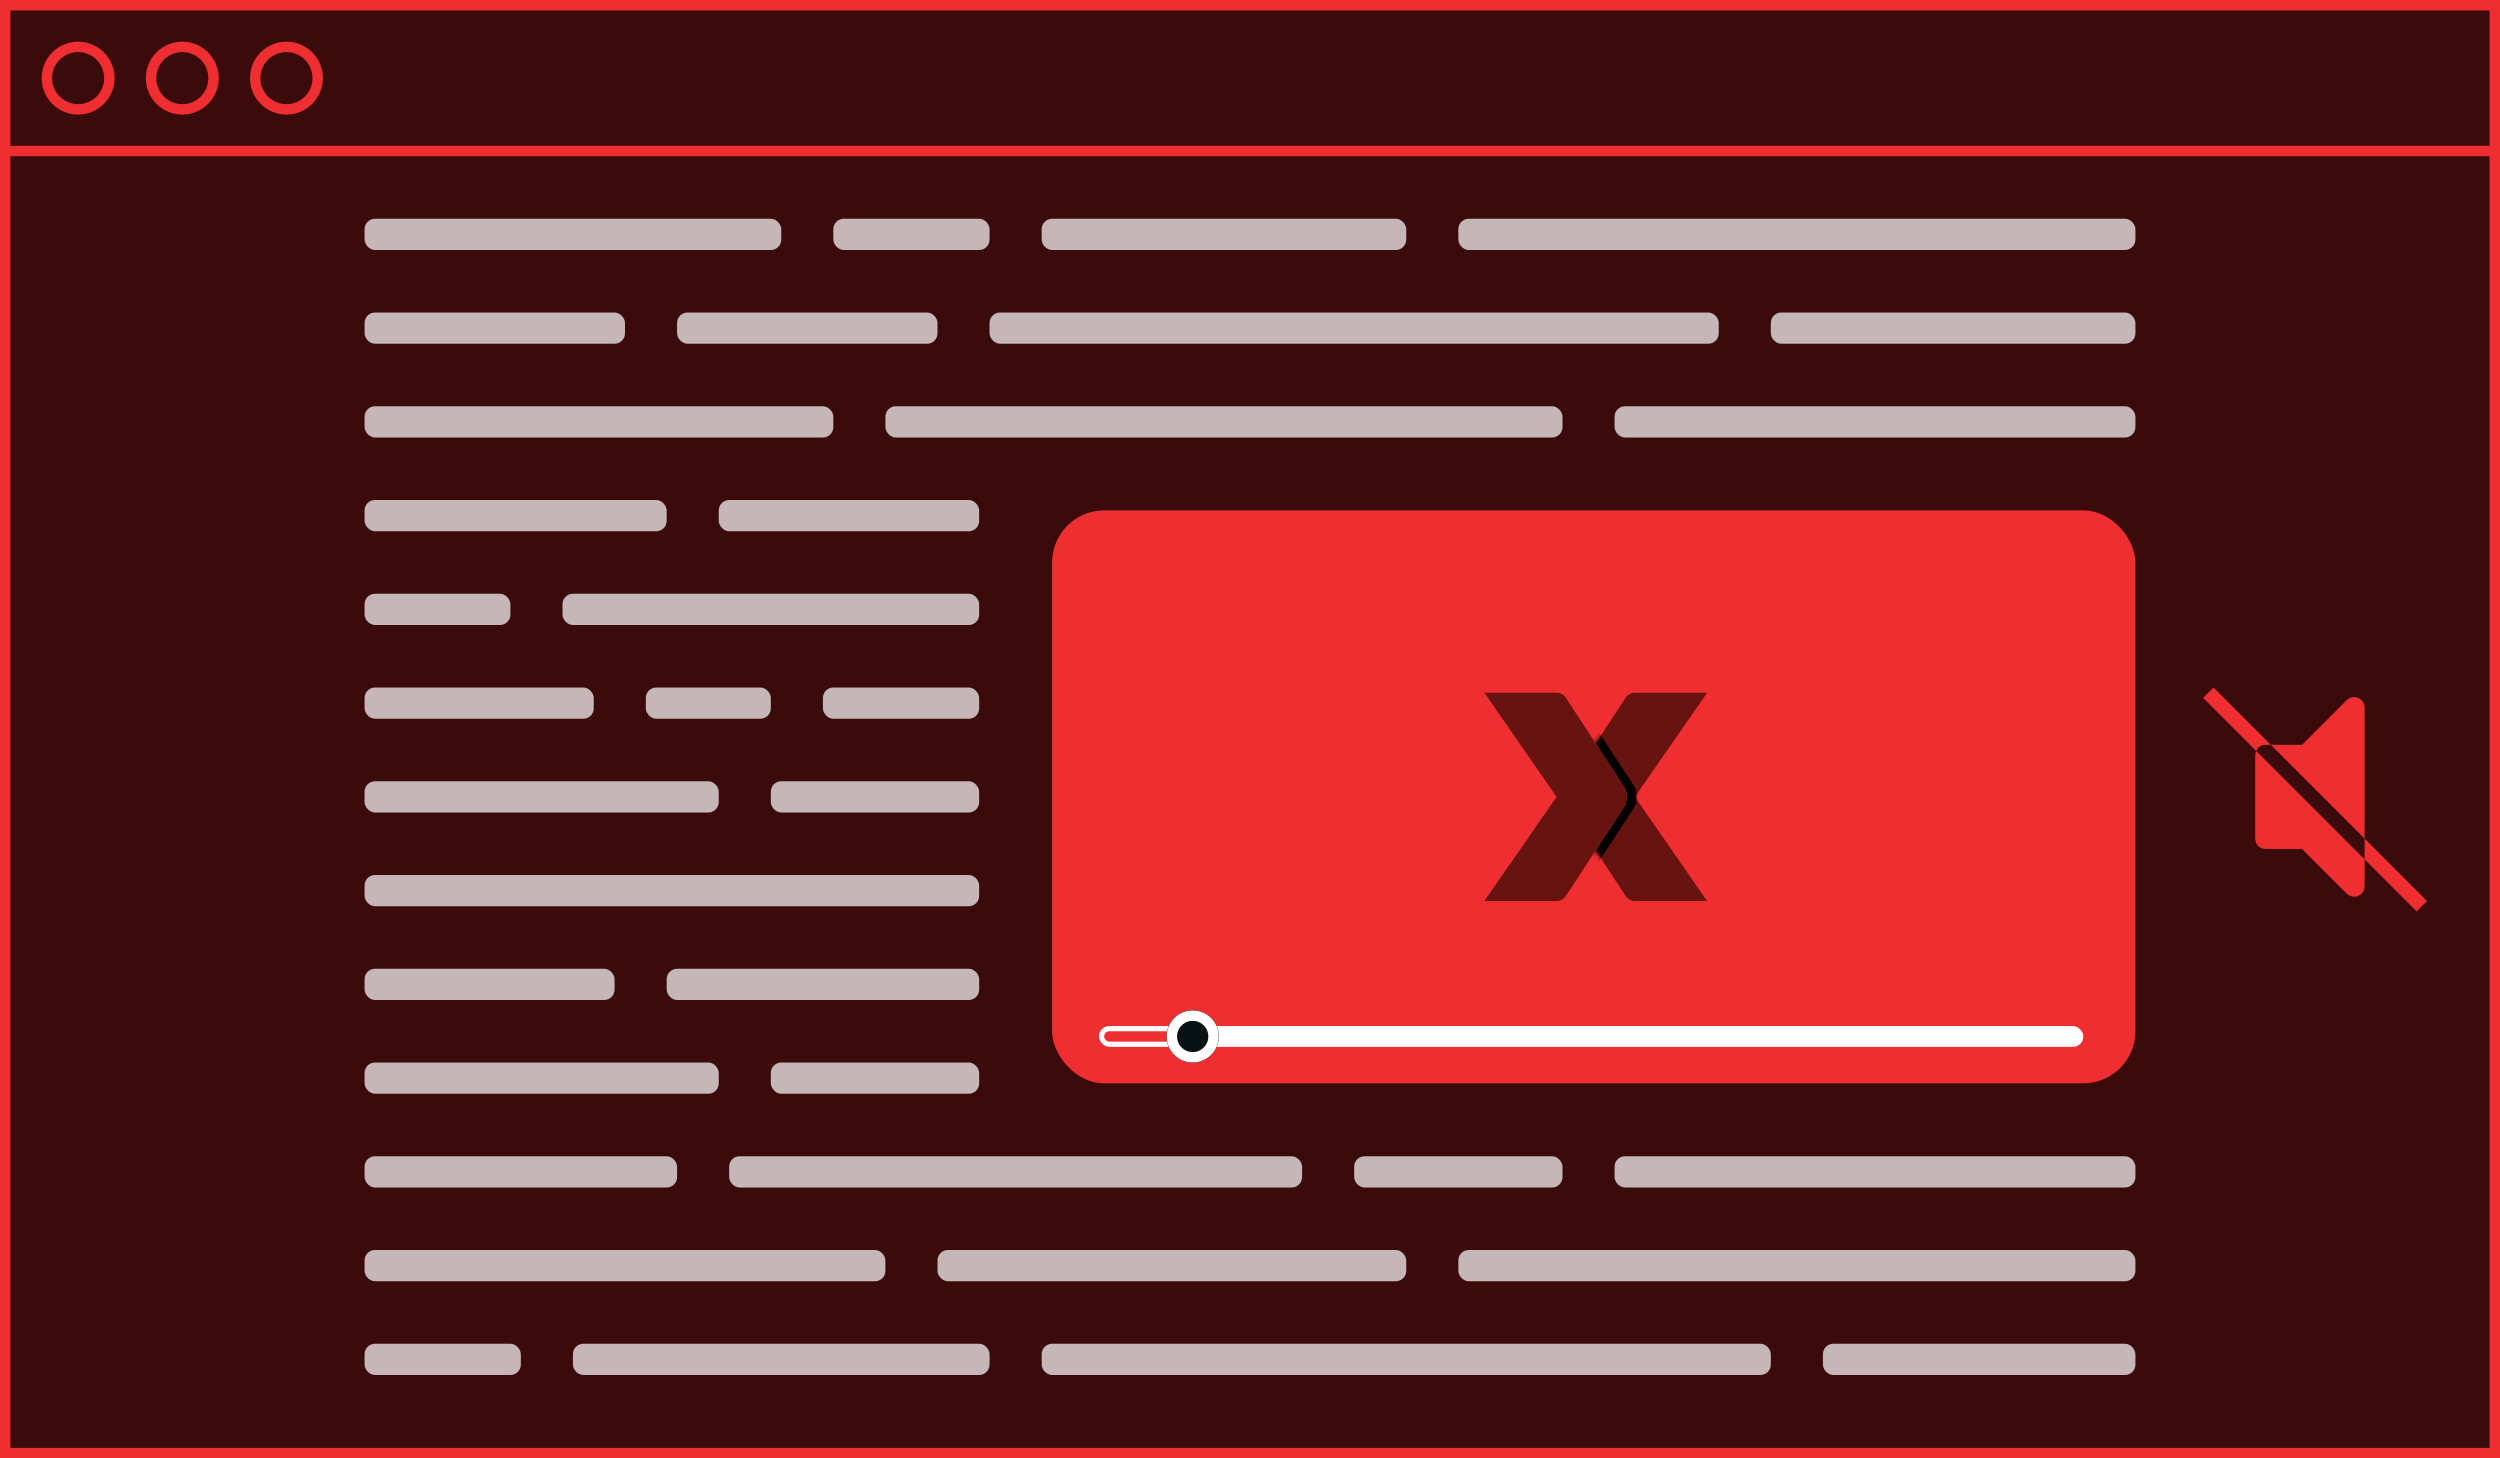 <?xml version="1.0" encoding="UTF-8"?>
<svg width="480px" height="280px" viewBox="0 0 480 280" version="1.1" xmlns="http://www.w3.org/2000/svg" xmlns:xlink="http://www.w3.org/1999/xlink">
    <!-- Generator: Sketch 47.1 (45422) - http://www.bohemiancoding.com/sketch -->
    <title>In-read Video</title>
    <desc>Created with Sketch.</desc>
    <defs>
        <rect id="path-1" x="0" y="0" width="480" height="280"></rect>
        <circle id="path-2" cx="27" cy="101" r="5"></circle>
        <filter x="-150.0%" y="-150.0%" width="400.0%" height="400.0%" filterUnits="objectBoundingBox" id="filter-3">
            <feOffset dx="0" dy="0" in="SourceAlpha" result="shadowOffsetOuter1"></feOffset>
            <feGaussianBlur stdDeviation="5" in="shadowOffsetOuter1" result="shadowBlurOuter1"></feGaussianBlur>
            <feComposite in="shadowBlurOuter1" in2="SourceAlpha" operator="out" result="shadowBlurOuter1"></feComposite>
            <feColorMatrix values="0 0 0 0 0.933   0 0 0 0 0.18   0 0 0 0 0.192  0 0 0 0.7 0" type="matrix" in="shadowBlurOuter1"></feColorMatrix>
        </filter>
        <path d="M11.867,39.059 C12.236,39.624 12.955,40 13.629,40 L27.493,40 L13.629,20 L27.493,0.002 L13.629,0 C12.953,0 12.236,0.374 11.867,0.941 L0.706,18 C-0.015,19.108 -0.017,20.893 0.706,22 L11.867,39.059 Z" id="path-4"></path>
        <path d="M0.352,39.059 C-0.017,39.624 -0.735,40 -1.41,40 L-15.273,40 L-1.41,20 L-15.273,0.002 L-1.41,0 C-0.734,0 -0.016,0.374 0.352,0.941 L11.514,18 C12.234,19.108 12.236,20.893 11.514,22 L0.352,39.059 Z" id="path-6"></path>
        <filter x="-18.3%" y="-17.5%" width="151.2%" height="135.0%" filterUnits="objectBoundingBox" id="filter-7">
            <feOffset dx="2" dy="0" in="SourceAlpha" result="shadowOffsetOuter1"></feOffset>
            <feGaussianBlur stdDeviation="2" in="shadowOffsetOuter1" result="shadowBlurOuter1"></feGaussianBlur>
            <feColorMatrix values="0 0 0 0 0.933   0 0 0 0 0.18   0 0 0 0 0.192  0 0 0 0.7 0" type="matrix" in="shadowBlurOuter1"></feColorMatrix>
        </filter>
    </defs>
    <g id="Illustrations" stroke="none" stroke-width="1" fill="none" fill-rule="evenodd">
        <g id="In-read-Video">
            <g>
                <g>
                    <g id="Base">
                        <g id="Rectangle-2">
                            <use fill="#3B0B0C" fill-rule="evenodd" xlink:href="#path-1"></use>
                            <rect stroke="#EE2E31" stroke-width="2" x="1" y="1" width="478" height="278"></rect>
                        </g>
                        <rect id="Rectangle" fill="#EE2E31" x="0" y="28" width="480" height="2"></rect>
                        <circle id="Oval" stroke="#EE2E31" stroke-width="2" cx="15" cy="15" r="6"></circle>
                        <circle id="Oval-Copy" stroke="#EE2E31" stroke-width="2" cx="35" cy="15" r="6"></circle>
                        <circle id="Oval-Copy-2" stroke="#EE2E31" stroke-width="2" cx="55" cy="15" r="6"></circle>
                    </g>
                    <g id="Group-3" transform="translate(202, 98)">
                        <rect id="Rectangle-4" fill="#EE2E31" x="0" y="0" width="208" height="110" rx="10"></rect>
                        <rect id="Rectangle-3" fill="#FFFFFF" x="9" y="99" width="189" height="4" rx="2"></rect>
                        <rect id="Rectangle-3" fill="#EE2E31" x="10" y="100" width="17" height="2" rx="1"></rect>
                        <g id="Oval-2">
                            <use fill="black" fill-opacity="1" filter="url(#filter-3)" xlink:href="#path-2"></use>
                            <use fill="#071013" fill-rule="evenodd" xlink:href="#path-2"></use>
                            <circle stroke="#FFFFFF" stroke-width="2" cx="27" cy="101" r="4"></circle>
                        </g>
                        <g id="X_logo" transform="translate(83, 35)">
                            <g id="Group" transform="translate(15.273, 0)">
                                <mask id="mask-5" fill="white">
                                    <use xlink:href="#path-4"></use>
                                </mask>
                                <use id="right" fill="#671411" xlink:href="#path-4"></use>
                                <g id="shadow" mask="url(#mask-5)">
                                    <use fill="black" fill-opacity="1" filter="url(#filter-7)" xlink:href="#path-6"></use>
                                    <use fill="#EE2E31" fill-rule="evenodd" xlink:href="#path-6"></use>
                                </g>
                            </g>
                            <path d="M15.626,39.059 C15.257,39.624 14.538,40 13.863,40 L0,40 L13.863,20 L1.42024496e-16,0.002 L13.863,0 C14.539,0 15.257,0.374 15.626,0.941 L26.787,18 C27.507,19.108 27.51,20.893 26.787,22 L15.626,39.059 Z" id="left" fill="#671411"></path>
                        </g>
                    </g>
                    <g id="Group-2" transform="translate(423, 132)" fill="#EE2E31">
                        <path d="M13,11 L19,11 L27.586,2.414 L27.586,2.414 C28.367,1.633 29.633,1.633 30.414,2.414 C30.789,2.789 31,3.298 31,3.828 L31,29 L43,41 L41,43 L31,33 L31,38.172 L31,38.172 C31,39.276 30.105,40.172 29,40.172 C28.47,40.172 27.961,39.961 27.586,39.586 L19,31 L12,31 L12,31 C10.895,31 10,30.105 10,29 L10,13 C10,12.707 10.063,12.428 10.177,12.177 L0,2 L2,0 L13,11 Z M13,11 L12,11 C11.189,11 10.491,11.483 10.177,12.177 L31,33 L31,29 L13,11 Z" id="Combined-Shape"></path>
                    </g>
                    <g id="text" transform="translate(70, 42)" fill="#FFFFFF" opacity="0.7">
                        <rect id="Rectangle-3" x="0" y="0" width="80" height="6" rx="2"></rect>
                        <rect id="Rectangle-3" x="90" y="0" width="30" height="6" rx="2"></rect>
                        <rect id="Rectangle-3" x="130" y="0" width="70" height="6" rx="2"></rect>
                        <rect id="Rectangle-3" x="210" y="0" width="130" height="6" rx="2"></rect>
                        <rect id="Rectangle-3" x="0" y="18" width="50" height="6" rx="2"></rect>
                        <rect id="Rectangle-3" x="60" y="18" width="50" height="6" rx="2"></rect>
                        <rect id="Rectangle-3" x="120" y="18" width="140" height="6" rx="2"></rect>
                        <rect id="Rectangle-3" x="270" y="18" width="70" height="6" rx="2"></rect>
                        <rect id="Rectangle-3" x="0" y="36" width="90" height="6" rx="2"></rect>
                        <rect id="Rectangle-3" x="100" y="36" width="130" height="6" rx="2"></rect>
                        <rect id="Rectangle-3" x="240" y="36" width="100" height="6" rx="2"></rect>
                        <rect id="Rectangle-3" x="0" y="162" width="68" height="6" rx="2"></rect>
                        <rect id="Rectangle-3" x="78" y="162" width="40" height="6" rx="2"></rect>
                        <rect id="Rectangle-3-Copy" x="0" y="144" width="48" height="6" rx="2"></rect>
                        <rect id="Rectangle-3-Copy" x="58" y="144" width="60" height="6" rx="2"></rect>
                        <rect id="Rectangle-3-Copy-2" x="0" y="126" width="118" height="6" rx="2"></rect>
                        <rect id="Rectangle-3-Copy-3" x="0" y="108" width="68" height="6" rx="2"></rect>
                        <rect id="Rectangle-3-Copy-3" x="78" y="108" width="40" height="6" rx="2"></rect>
                        <rect id="Rectangle-3-Copy-4" x="0" y="90" width="44" height="6" rx="2"></rect>
                        <rect id="Rectangle-3-Copy-4" x="54" y="90" width="24" height="6" rx="2"></rect>
                        <rect id="Rectangle-3-Copy-4" x="88" y="90" width="30" height="6" rx="2"></rect>
                        <rect id="Rectangle-3-Copy-5" x="0" y="72" width="28" height="6" rx="2"></rect>
                        <rect id="Rectangle-3-Copy-5" x="38" y="72" width="80" height="6" rx="2"></rect>
                        <rect id="Rectangle-3-Copy-6" x="0" y="54" width="58" height="6" rx="2"></rect>
                        <rect id="Rectangle-3-Copy-6" x="68" y="54" width="50" height="6" rx="2"></rect>
                        <rect id="Rectangle-3" x="0" y="180" width="60" height="6" rx="2"></rect>
                        <rect id="Rectangle-3" x="70" y="180" width="110" height="6" rx="2"></rect>
                        <rect id="Rectangle-3" x="190" y="180" width="40" height="6" rx="2"></rect>
                        <rect id="Rectangle-3" x="240" y="180" width="100" height="6" rx="2"></rect>
                        <rect id="Rectangle-3" x="0" y="198" width="100" height="6" rx="2"></rect>
                        <rect id="Rectangle-3" x="110" y="198" width="90" height="6" rx="2"></rect>
                        <rect id="Rectangle-3" x="210" y="198" width="130" height="6" rx="2"></rect>
                        <rect id="Rectangle-3" x="0" y="216" width="30" height="6" rx="2"></rect>
                        <rect id="Rectangle-3" x="40" y="216" width="80" height="6" rx="2"></rect>
                        <rect id="Rectangle-3" x="130" y="216" width="140" height="6" rx="2"></rect>
                        <rect id="Rectangle-3" x="280" y="216" width="60" height="6" rx="2"></rect>
                    </g>
                </g>
            </g>
        </g>
    </g>
</svg>